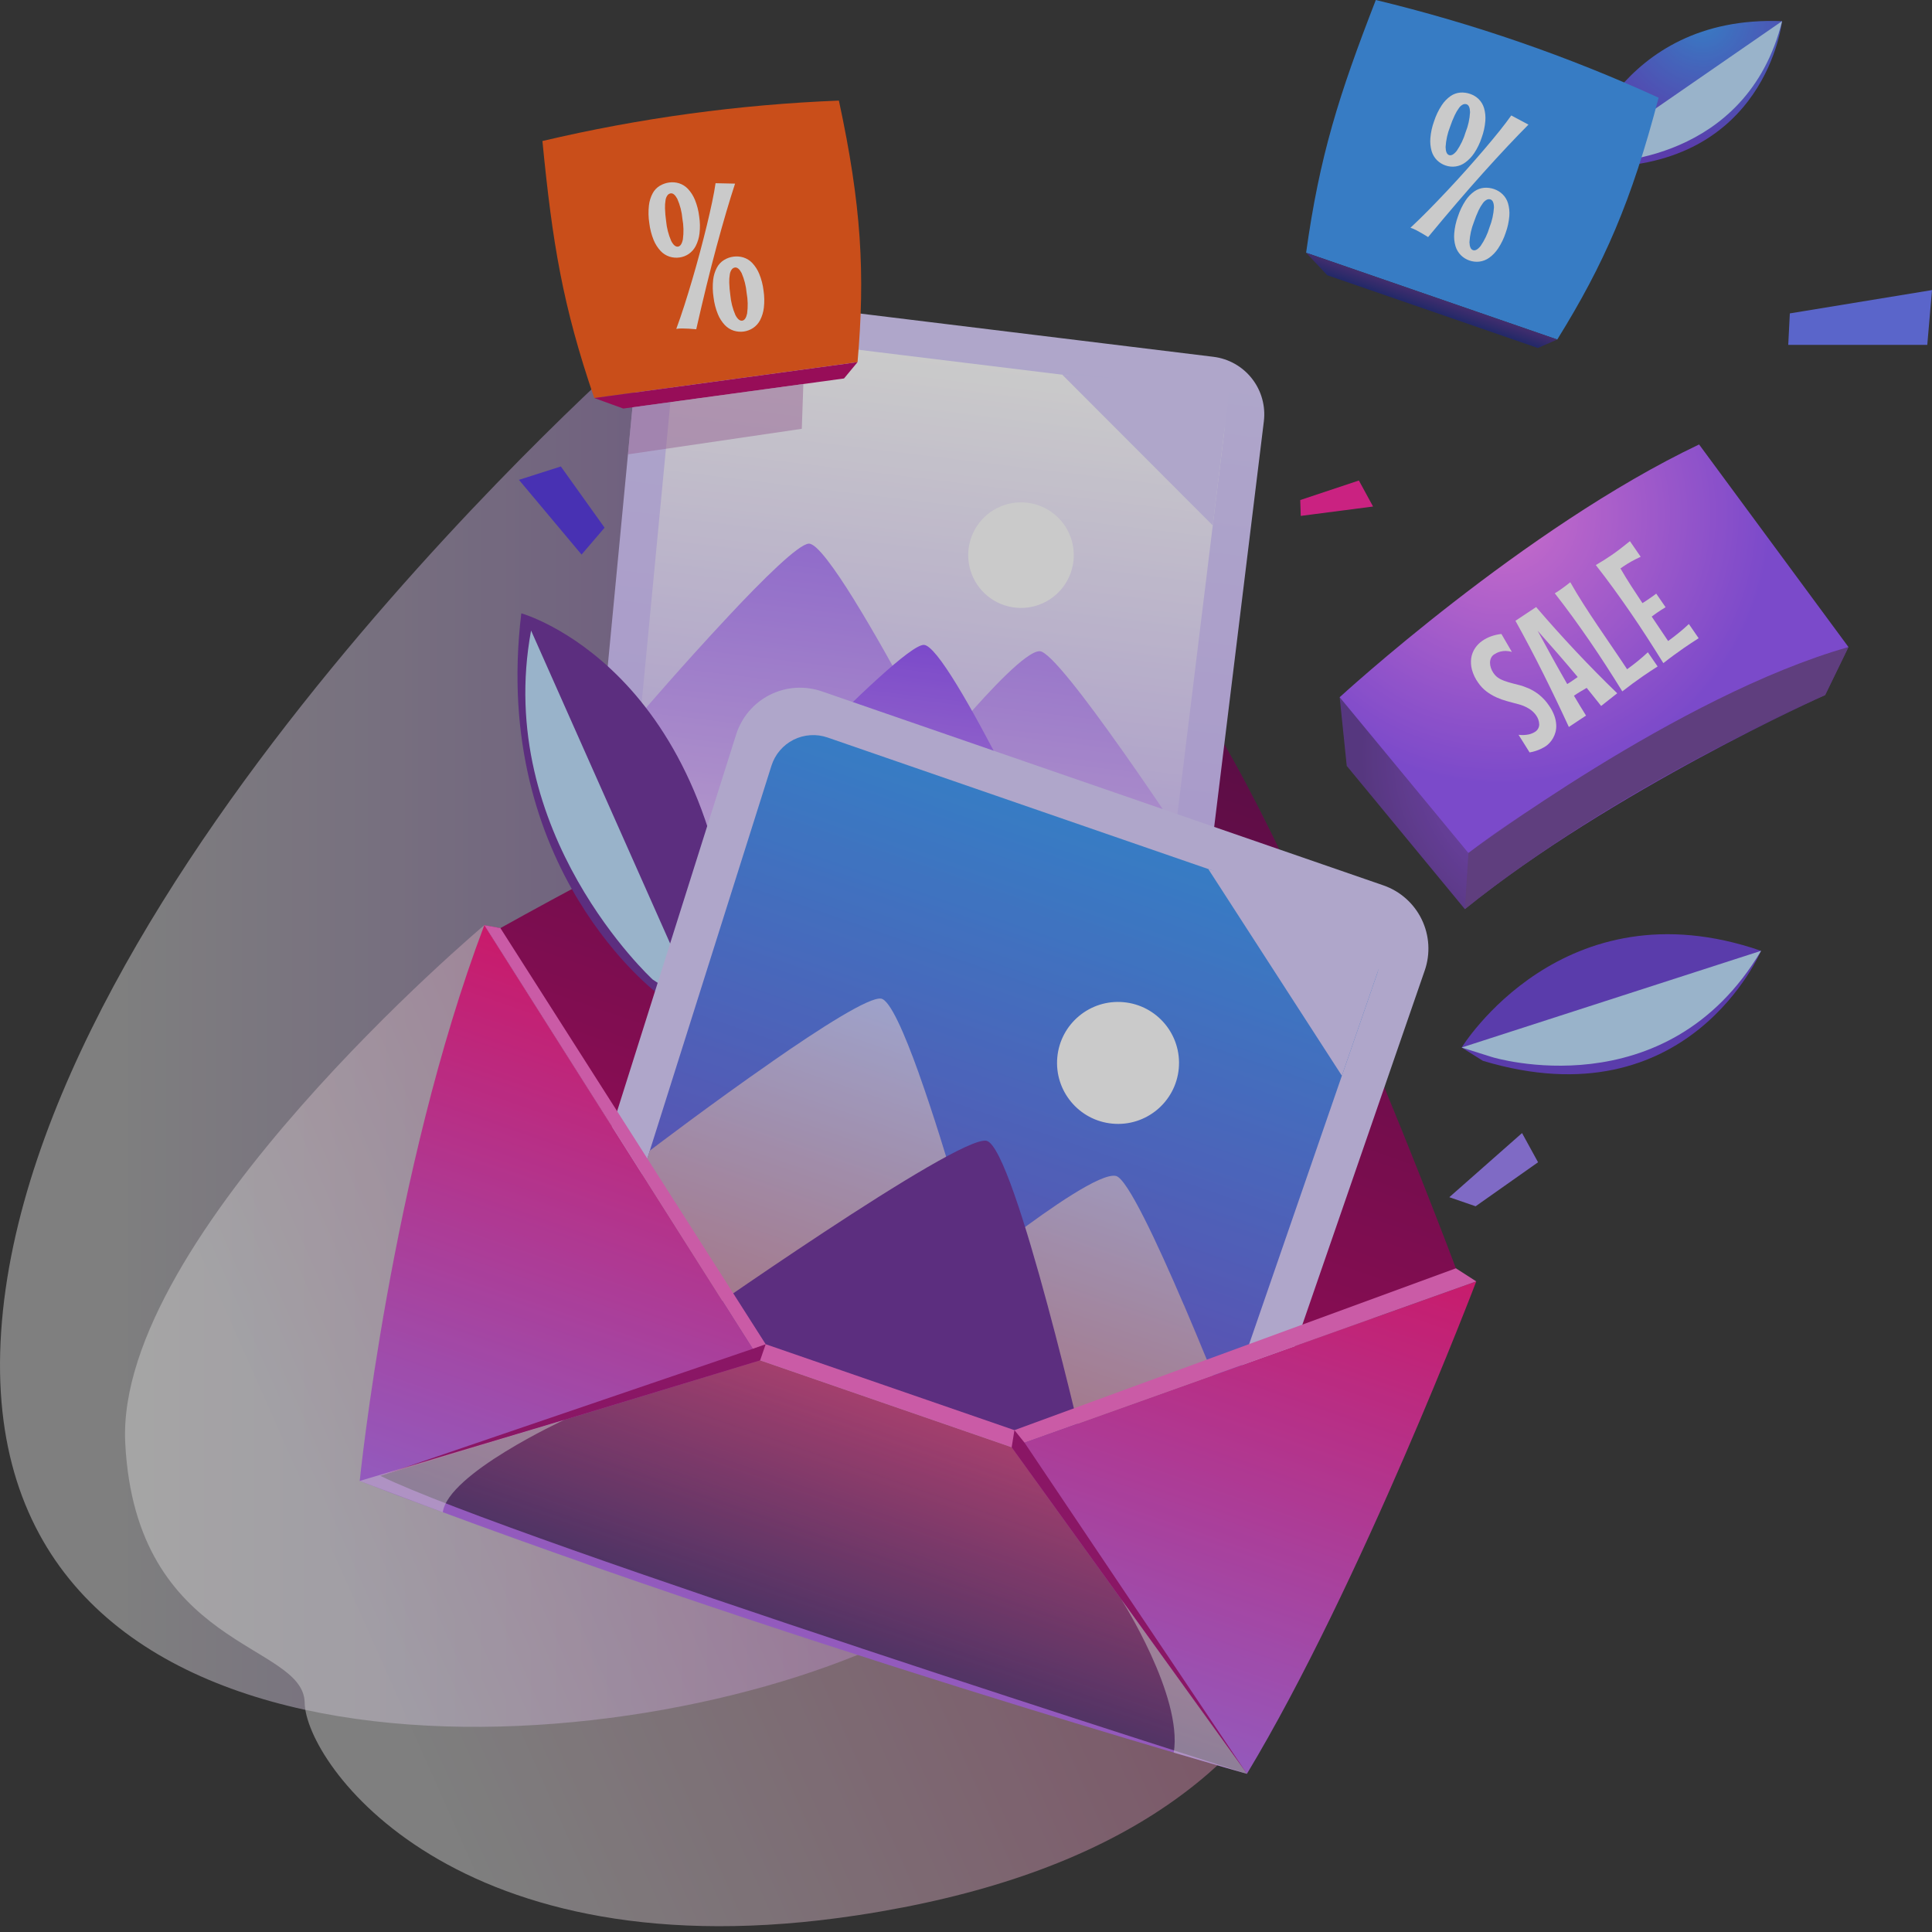 <svg width="144" height="144" viewBox="0 0 144 144" fill="none" xmlns="http://www.w3.org/2000/svg">
<rect x="0" y="0" width="144" height="144" fill="#333333" stroke="none"/>
<g opacity="0.74">
<path style="mix-blend-mode:multiply" opacity="0.5" d="M47.574 25.811C47.574 25.811 2.356 65.422 0.086 99.249C-2.185 133.076 41.309 132.525 63.916 123.35C86.523 114.175 47.574 25.811 47.574 25.811Z" fill="url(#paint0_linear_3715_13078)"/>
<path style="mix-blend-mode:multiply" opacity="0.5" d="M36.099 68.954C36.099 68.954 8.566 92.111 9.334 107.538C10.102 122.965 22.644 122.412 22.709 126.912C22.774 131.412 33.883 147.322 63.916 142.752C101.077 137.097 101.909 113.252 102.34 96.796C102.771 80.34 36.099 68.954 36.099 68.954Z" fill="url(#paint1_linear_3715_13078)"/>
<path d="M117.639 12.068C117.639 12.068 120.531 1.084 132.824 1.577C132.824 1.577 131.663 12.456 119.057 12.457L117.639 12.068Z" fill="url(#paint2_radial_3715_13078)"/>
<g style="mix-blend-mode:soft-light">
<path d="M132.824 1.577L117.639 12.068L119.518 12.092C119.518 12.092 130.196 12.15 132.824 1.577Z" fill="#BDE0FF"/>
</g>
<path d="M85.674 48.646C78.396 46.132 37.297 69.175 37.297 69.175C37.158 69.145 37.017 69.121 36.871 69.096C36.615 69.045 36.357 68.999 36.099 68.954L56.655 101.394L75.404 107.871L110.032 95.509C109.717 95.488 109.412 95.388 109.147 95.217C108.881 95.046 108.663 94.81 108.514 94.532C108.514 94.532 92.179 50.894 85.674 48.646Z" fill="url(#paint3_linear_3715_13078)"/>
<path d="M44.157 61.584L47.574 25.811C47.629 25.237 47.798 24.68 48.072 24.172C48.345 23.665 48.718 23.217 49.168 22.856C49.617 22.495 50.134 22.227 50.689 22.069C51.244 21.911 51.824 21.866 52.397 21.936L90.439 26.594C91.575 26.733 92.61 27.318 93.315 28.22C94.021 29.122 94.339 30.268 94.2 31.404L89.888 66.615C89.75 67.743 89.173 68.771 88.283 69.476C87.392 70.181 86.259 70.507 85.13 70.382L47.982 66.286C46.854 66.162 45.821 65.599 45.106 64.719C44.39 63.839 44.049 62.713 44.157 61.584V61.584Z" fill="url(#paint4_linear_3715_13078)"/>
<path d="M91.239 32.25L87.214 65.122C87.123 65.86 86.746 66.533 86.162 66.994C85.579 67.455 84.837 67.668 84.098 67.585L49.534 63.773C48.797 63.692 48.122 63.324 47.653 62.749C47.185 62.174 46.961 61.438 47.03 60.699L47.744 53.232L50.222 27.304C50.258 26.929 50.368 26.564 50.548 26.232C50.727 25.9 50.97 25.608 51.264 25.371C51.559 25.135 51.897 24.96 52.26 24.857C52.623 24.753 53.002 24.724 53.377 24.769L88.779 29.104C89.522 29.195 90.199 29.578 90.66 30.167C91.122 30.757 91.33 31.506 91.239 32.25V32.25Z" fill="url(#paint5_linear_3715_13078)"/>
<path d="M87.628 61.739L87.214 65.122C87.123 65.86 86.746 66.533 86.162 66.994C85.579 67.455 84.837 67.668 84.098 67.585L49.534 63.773C48.797 63.692 48.122 63.324 47.653 62.749C47.185 62.174 46.961 61.438 47.03 60.699L47.744 53.232C47.744 53.232 51.003 49.434 54.232 45.995L54.233 45.99C56.893 43.143 59.533 40.545 60.289 40.52C60.865 40.503 62.198 42.343 63.692 44.755L63.696 44.766C66.524 49.335 69.932 55.949 69.932 55.949C69.932 55.949 70.724 54.964 71.809 53.718L71.816 53.709C73.725 51.513 76.523 48.499 77.502 48.537C78.247 48.566 80.944 52.115 83.522 55.762L83.526 55.763C85.091 57.974 86.614 60.226 87.628 61.739Z" fill="url(#paint6_linear_3715_13078)"/>
<path d="M80.004 41.856C79.91 42.628 79.588 43.355 79.08 43.945C78.573 44.534 77.901 44.96 77.152 45.169C76.402 45.377 75.607 45.358 74.868 45.114C74.129 44.871 73.478 44.414 72.999 43.801C72.52 43.188 72.233 42.446 72.175 41.67C72.117 40.894 72.291 40.118 72.674 39.441C73.057 38.764 73.632 38.215 74.327 37.864C75.022 37.514 75.805 37.377 76.577 37.472C77.09 37.535 77.585 37.698 78.035 37.952C78.485 38.206 78.88 38.547 79.199 38.954C79.517 39.361 79.752 39.827 79.89 40.325C80.028 40.822 80.067 41.343 80.004 41.856V41.856Z" fill="white"/>
<path d="M52.216 64.004C52.216 64.004 66.981 48.04 68.857 48.066C70.733 48.091 79.569 67.115 79.569 67.115L52.216 64.004Z" fill="url(#paint7_linear_3715_13078)"/>
<path d="M79.176 27.928L90.392 39.163L91.663 28.786L79.176 27.928Z" fill="url(#paint8_linear_3715_13078)"/>
<path d="M49.089 74.115C49.089 74.115 36.538 64.845 38.856 45.714C38.856 45.714 53.442 49.753 54.77 73.013C54.77 73.013 53.245 75.816 52.596 76.145C52.112 76.391 49.089 74.115 49.089 74.115Z" fill="url(#paint9_linear_3715_13078)"/>
<g style="mix-blend-mode:soft-light">
<path d="M39.584 46.998L52.179 75.345L48.643 73.005C48.643 73.005 36.78 62.109 39.584 46.998Z" fill="#BDE0FF"/>
</g>
<path d="M42.361 94.33L54.869 54.742C55.07 54.107 55.396 53.518 55.828 53.011C56.26 52.504 56.789 52.088 57.384 51.789C57.979 51.489 58.628 51.312 59.293 51.268C59.958 51.224 60.625 51.313 61.254 51.53L103.106 65.989C104.357 66.421 105.384 67.332 105.963 68.522C106.542 69.711 106.624 71.082 106.192 72.332L92.809 111.07C92.381 112.31 91.481 113.332 90.304 113.913C89.127 114.495 87.768 114.589 86.523 114.175L45.545 100.567C44.302 100.154 43.271 99.268 42.675 98.101C42.079 96.934 41.966 95.579 42.361 94.33V94.33Z" fill="url(#paint10_linear_3715_13078)"/>
<path d="M102.643 72.572L90.149 108.736C89.868 109.548 89.279 110.217 88.508 110.596C87.738 110.976 86.849 111.037 86.034 110.766L47.907 98.104C47.094 97.833 46.42 97.254 46.03 96.491C45.639 95.728 45.565 94.843 45.821 94.025L48.433 85.762L57.5 57.069C57.631 56.654 57.844 56.269 58.127 55.937C58.41 55.605 58.756 55.333 59.145 55.137C59.534 54.941 59.959 54.826 60.394 54.797C60.829 54.767 61.265 54.826 61.677 54.968L100.625 68.423C101.442 68.706 102.114 69.302 102.493 70.079C102.871 70.857 102.925 71.754 102.643 72.572V72.572Z" fill="url(#paint11_linear_3715_13078)"/>
<path style="mix-blend-mode:multiply" d="M91.435 105.014L90.149 108.736C89.868 109.548 89.279 110.217 88.508 110.596C87.738 110.976 86.849 111.037 86.034 110.766L47.907 98.104C47.094 97.833 46.42 97.254 46.03 96.491C45.639 95.728 45.565 94.843 45.821 94.025L48.433 85.762C48.433 85.762 53.032 82.258 57.512 79.155L57.514 79.149C61.208 76.576 64.818 74.279 65.679 74.433C66.334 74.554 67.395 76.954 68.499 80.04L68.5 80.053C70.591 85.899 72.843 94.195 72.843 94.195C72.843 94.195 73.975 93.274 75.503 92.129L75.512 92.12C78.199 90.101 82.09 87.372 83.187 87.651C84.021 87.865 86.21 92.526 88.24 97.269L88.246 97.271C89.478 100.147 90.655 103.06 91.435 105.014Z" fill="url(#paint12_linear_3715_13078)"/>
<path d="M87.859 79.639C88.088 77.139 86.247 74.926 83.747 74.697C81.247 74.468 79.035 76.308 78.805 78.808C78.576 81.308 80.417 83.521 82.917 83.75C85.417 83.98 87.629 82.139 87.859 79.639Z" fill="white"/>
<path d="M50.88 99.013C50.88 99.013 71.42 84.547 73.533 85.029C75.647 85.511 81.031 109.139 81.031 109.139L50.88 99.013Z" fill="url(#paint13_linear_3715_13078)"/>
<path d="M90.06 64.774L100.015 80.178L103.959 68.761L90.06 64.774Z" fill="url(#paint14_linear_3715_13078)"/>
<path d="M110.032 95.509C110.032 95.509 101.401 118.171 92.938 132.21C92.938 132.21 57.829 122.295 26.812 110.38C26.812 110.38 29.133 87.372 36.099 68.954L56.655 101.394L75.404 107.871L110.032 95.509Z" fill="url(#paint15_linear_3715_13078)"/>
<path d="M36.1 68.954L37.298 69.175L57.07 100.191L75.611 106.595L108.515 94.532L110.032 95.508L75.404 107.871L56.655 101.394L36.1 68.954Z" fill="#FF69CF"/>
<path style="mix-blend-mode:screen" opacity="0.5" d="M28.343 110L56.655 101.394L75.404 107.871L92.942 132.209C92.942 132.209 38.191 114.793 28.343 110Z" fill="url(#paint16_linear_3715_13078)"/>
<path d="M57.07 100.191L56.108 100.532L28.342 110L56.655 101.394L57.07 100.191Z" fill="#A90C77"/>
<path d="M75.611 106.595L76.362 107.529L92.941 132.209L75.404 107.871L75.611 106.595Z" fill="#A90C77"/>
<path style="mix-blend-mode:multiply" opacity="0.5" d="M42.044 105.835C42.044 105.835 33.378 109.838 33.005 112.714L26.812 110.38L42.044 105.835Z" fill="url(#paint17_linear_3715_13078)"/>
<path style="mix-blend-mode:multiply" opacity="0.5" d="M83.578 119.215C83.578 119.215 88.168 126.408 87.485 130.628L92.942 132.209L83.578 119.215Z" fill="url(#paint18_linear_3715_13078)"/>
<path d="M137.775 48.228L136.035 51.808C136.035 51.808 120.133 58.913 109.182 67.761L100.379 57.086L99.852 51.966L137.775 48.228Z" fill="url(#paint19_radial_3715_13078)"/>
<path d="M99.852 51.966C99.852 51.966 113.605 39.329 126.64 33.128L137.775 48.228C137.775 48.228 119.62 55.669 109.448 63.581L99.852 51.966Z" fill="url(#paint20_radial_3715_13078)"/>
<path d="M115.455 52.591C115.622 52.825 115.756 53.08 115.854 53.349C115.932 53.564 115.978 53.788 115.992 54.016C116.003 54.205 115.984 54.395 115.935 54.578C115.892 54.737 115.828 54.89 115.745 55.033C115.673 55.157 115.587 55.272 115.489 55.377C115.413 55.46 115.328 55.535 115.236 55.6C115.195 55.629 115.138 55.664 115.063 55.707C114.977 55.757 114.889 55.801 114.798 55.842C114.683 55.893 114.566 55.937 114.446 55.975C114.303 56.022 114.156 56.057 114.007 56.081L113.184 54.767C113.44 54.801 113.7 54.791 113.952 54.738C114.114 54.701 114.268 54.638 114.408 54.55C114.504 54.492 114.583 54.411 114.638 54.315C114.694 54.218 114.724 54.108 114.725 53.997C114.717 53.743 114.63 53.497 114.477 53.295C114.343 53.111 114.175 52.955 113.983 52.833C113.715 52.665 113.421 52.544 113.112 52.473C112.863 52.407 112.603 52.337 112.334 52.263C112.063 52.189 111.798 52.094 111.542 51.98C111.28 51.862 111.031 51.715 110.801 51.543C110.556 51.357 110.344 51.133 110.172 50.879C109.96 50.586 109.803 50.256 109.708 49.907C109.633 49.624 109.616 49.328 109.658 49.038C109.699 48.777 109.796 48.529 109.943 48.309C110.089 48.092 110.276 47.904 110.492 47.756C110.691 47.62 110.908 47.51 111.136 47.428C111.384 47.339 111.643 47.281 111.906 47.253L112.688 48.594C112.54 48.546 112.385 48.521 112.229 48.518C112.101 48.517 111.973 48.532 111.848 48.561C111.746 48.585 111.648 48.62 111.554 48.666C111.485 48.7 111.418 48.739 111.354 48.782C111.259 48.846 111.183 48.936 111.134 49.041C111.084 49.149 111.058 49.266 111.057 49.385C111.056 49.518 111.078 49.649 111.12 49.774C111.166 49.914 111.231 50.046 111.315 50.166C111.437 50.349 111.603 50.499 111.798 50.602C111.999 50.705 112.209 50.787 112.427 50.848C112.656 50.914 112.898 50.979 113.151 51.04C113.417 51.105 113.676 51.194 113.927 51.304C114.207 51.429 114.471 51.589 114.712 51.778C115 52.01 115.251 52.284 115.455 52.591V52.591Z" fill="white"/>
<path d="M119.339 52.618C119.162 52.397 118.984 52.173 118.806 51.948C118.628 51.721 118.447 51.496 118.262 51.271C118.106 51.364 117.956 51.451 117.811 51.536C117.665 51.621 117.522 51.713 117.38 51.811L117.314 51.856C117.465 52.111 117.614 52.361 117.763 52.606C117.912 52.852 118.062 53.094 118.213 53.334L116.933 54.185C116.313 52.837 115.675 51.505 115.018 50.191C114.362 48.876 113.674 47.569 112.953 46.27L114.494 45.246C115.452 46.363 116.43 47.454 117.43 48.519C118.43 49.584 119.466 50.635 120.538 51.673L119.339 52.618ZM114.606 47.012C114.966 47.68 115.328 48.344 115.693 49.004C116.057 49.661 116.43 50.322 116.812 50.986C116.887 50.944 116.962 50.896 117.036 50.845L117.264 50.689L117.594 50.462C117.104 49.875 116.611 49.297 116.115 48.727C115.619 48.158 115.116 47.587 114.606 47.012V47.012Z" fill="white"/>
<path d="M123.55 49.674C123.356 49.798 123.169 49.919 122.99 50.037C122.81 50.155 122.633 50.275 122.458 50.396C122.195 50.578 121.938 50.761 121.687 50.946C121.436 51.13 121.18 51.325 120.918 51.531C120.516 50.881 120.112 50.243 119.707 49.615C119.302 48.986 118.883 48.358 118.451 47.73C118.037 47.13 117.619 46.539 117.196 45.956C116.772 45.374 116.335 44.796 115.885 44.221C115.926 44.198 115.966 44.173 116.005 44.146C116.044 44.124 116.092 44.094 116.146 44.057C116.199 44.02 116.26 43.979 116.328 43.932C116.436 43.857 116.551 43.775 116.674 43.682C116.797 43.59 116.919 43.495 117.04 43.396C117.331 43.912 117.652 44.445 118.003 44.995C118.354 45.544 118.716 46.094 119.088 46.646C119.461 47.198 119.834 47.748 120.207 48.293C120.581 48.839 120.937 49.369 121.275 49.882C121.547 49.685 121.807 49.486 122.055 49.285C122.303 49.085 122.558 48.862 122.821 48.617L123.55 49.674Z" fill="white"/>
<path d="M124.143 45.259C124.034 45.324 123.924 45.392 123.814 45.463C123.704 45.534 123.594 45.607 123.486 45.681C123.426 45.723 123.364 45.768 123.3 45.816C123.237 45.866 123.173 45.911 123.108 45.956L124.333 47.777C124.605 47.58 124.865 47.381 125.112 47.18C125.36 46.98 125.616 46.757 125.879 46.511L126.607 47.569C126.414 47.693 126.227 47.814 126.048 47.932C125.868 48.05 125.691 48.17 125.515 48.291C125.252 48.472 124.995 48.656 124.745 48.841C124.494 49.025 124.237 49.22 123.976 49.426C123.573 48.776 123.17 48.138 122.765 47.51C122.359 46.881 121.94 46.253 121.508 45.625C121.095 45.025 120.676 44.434 120.253 43.851C119.83 43.269 119.393 42.691 118.942 42.116C119.362 41.872 119.752 41.626 120.113 41.378C120.342 41.22 120.567 41.057 120.787 40.887C121.006 40.719 121.239 40.535 121.485 40.335L122.286 41.499C122.052 41.607 121.826 41.721 121.607 41.841C121.391 41.961 121.18 42.091 120.977 42.231L120.779 42.367C121.036 42.812 121.302 43.248 121.578 43.674C121.855 44.1 122.135 44.527 122.419 44.954C122.511 44.9 122.602 44.842 122.691 44.78C122.781 44.719 122.873 44.656 122.967 44.591C123.045 44.537 123.124 44.483 123.205 44.426C123.286 44.371 123.366 44.311 123.446 44.246L124.143 45.259Z" fill="white"/>
<g style="mix-blend-mode:multiply">
<path d="M109.182 67.761L109.448 63.581C109.448 63.581 125.116 51.819 137.775 48.228L136.035 51.808C136.035 51.808 120.81 58.411 109.182 67.761Z" fill="#6E4298"/>
</g>
<path d="M102.545 6.10352e-05C99.785 7.104 98.356 11.614 97.35 18.839L116.069 25.306C119.565 19.676 121.609 14.992 123.624 7.282C116.848 4.184 109.789 1.746 102.545 6.10352e-05V6.10352e-05Z" fill="url(#paint21_linear_3715_13078)"/>
<path d="M97.35 18.839L98.926 20.514L114.622 25.937L116.069 25.306L97.35 18.839Z" fill="url(#paint22_linear_3715_13078)"/>
<path d="M113.923 9.288C113.453 9.761 112.936 10.295 112.374 10.892C111.812 11.489 111.214 12.142 110.579 12.848C109.944 13.554 109.281 14.312 108.588 15.12C107.895 15.928 107.18 16.779 106.442 17.671C106.279 17.57 106.12 17.473 105.966 17.381C105.833 17.303 105.69 17.224 105.538 17.146C105.406 17.077 105.268 17.02 105.126 16.976C105.539 16.593 105.98 16.164 106.45 15.688C106.918 15.213 107.394 14.719 107.875 14.206C108.357 13.693 108.833 13.173 109.303 12.647C109.773 12.12 110.218 11.611 110.638 11.119C111.058 10.626 111.44 10.165 111.784 9.737C112.127 9.307 112.412 8.93 112.641 8.605L113.923 9.288ZM110.433 10.265C110.301 10.671 110.114 11.058 109.877 11.414C109.697 11.685 109.471 11.922 109.208 12.114C109 12.268 108.757 12.368 108.501 12.406C108.245 12.444 107.983 12.419 107.739 12.333C107.501 12.251 107.285 12.117 107.105 11.941C106.917 11.752 106.78 11.519 106.705 11.264C106.616 10.95 106.584 10.624 106.611 10.299C106.646 9.869 106.738 9.445 106.887 9.039C107.023 8.617 107.215 8.215 107.459 7.844C107.635 7.574 107.861 7.341 108.124 7.155C108.338 7.009 108.587 6.921 108.847 6.9C109.096 6.884 109.345 6.918 109.581 7.001C109.817 7.081 110.032 7.213 110.211 7.386C110.398 7.572 110.536 7.801 110.611 8.053C110.702 8.363 110.734 8.687 110.708 9.009C110.674 9.438 110.582 9.861 110.433 10.265ZM109.239 9.852C109.431 9.375 109.542 8.87 109.569 8.356C109.559 8.023 109.474 7.829 109.314 7.773C109.226 7.744 109.13 7.748 109.045 7.786C108.927 7.845 108.826 7.932 108.751 8.04C108.625 8.21 108.518 8.391 108.429 8.583C108.296 8.865 108.179 9.155 108.08 9.452C107.889 9.934 107.776 10.443 107.746 10.961C107.754 11.303 107.84 11.502 108.006 11.559C108.172 11.617 108.363 11.511 108.577 11.243C108.869 10.817 109.093 10.348 109.239 9.852V9.852ZM112.221 17.36C112.088 17.768 111.9 18.155 111.664 18.513C111.485 18.785 111.258 19.023 110.994 19.214C110.777 19.369 110.526 19.467 110.261 19.5C110.011 19.528 109.758 19.499 109.521 19.417C109.283 19.335 109.066 19.201 108.887 19.024C108.7 18.837 108.562 18.606 108.485 18.352C108.394 18.041 108.362 17.715 108.39 17.392C108.425 16.961 108.517 16.537 108.666 16.132C108.802 15.712 108.993 15.313 109.235 14.945C109.411 14.675 109.637 14.441 109.9 14.256C110.116 14.109 110.365 14.02 110.624 13.997C110.874 13.978 111.124 14.011 111.36 14.093C111.598 14.174 111.814 14.306 111.995 14.481C112.184 14.666 112.323 14.896 112.398 15.149C112.489 15.459 112.522 15.783 112.496 16.105C112.461 16.534 112.369 16.956 112.221 17.36V17.36ZM111.019 16.945C111.208 16.469 111.32 15.966 111.351 15.454C111.345 15.119 111.259 14.924 111.093 14.866C111.004 14.836 110.907 14.842 110.822 14.883C110.705 14.944 110.603 15.033 110.527 15.141C110.402 15.309 110.294 15.489 110.206 15.679C110.074 15.96 109.958 16.249 109.859 16.544C109.667 17.026 109.554 17.536 109.525 18.054C109.535 18.39 109.622 18.586 109.788 18.643C109.954 18.701 110.143 18.598 110.355 18.335C110.648 17.91 110.872 17.44 111.019 16.945Z" fill="white"/>
<path d="M40.429 10.511C41.171 18.096 41.93 22.765 44.292 29.667L63.916 26.992C64.495 20.391 64.206 15.288 62.526 7.498C55.08 7.792 47.681 8.8 40.429 10.511V10.511Z" fill="url(#paint23_linear_3715_13078)"/>
<path d="M44.292 29.667L46.455 30.451L62.908 28.209L63.916 26.992L44.292 29.667Z" fill="url(#paint24_linear_3715_13078)"/>
<path d="M52.113 16.131C52.179 16.553 52.187 16.983 52.136 17.407C52.098 17.731 52.002 18.045 51.855 18.335C51.733 18.573 51.554 18.776 51.335 18.928C51.128 19.069 50.891 19.159 50.642 19.192C50.393 19.227 50.139 19.205 49.9 19.128C49.647 19.046 49.419 18.9 49.237 18.706C49.016 18.466 48.84 18.189 48.717 17.887C48.555 17.487 48.447 17.067 48.396 16.638C48.327 16.2 48.317 15.754 48.367 15.313C48.402 14.993 48.498 14.682 48.65 14.399C48.774 14.17 48.957 13.979 49.18 13.845C49.395 13.718 49.633 13.635 49.88 13.602C50.127 13.568 50.379 13.589 50.617 13.662C50.867 13.744 51.093 13.886 51.274 14.077C51.495 14.313 51.67 14.588 51.793 14.887C51.955 15.285 52.063 15.704 52.113 16.131V16.131ZM50.862 16.302C50.818 15.79 50.689 15.289 50.481 14.819C50.322 14.524 50.159 14.389 49.99 14.412C49.899 14.426 49.815 14.473 49.757 14.546C49.678 14.651 49.627 14.775 49.608 14.905C49.572 15.113 49.558 15.324 49.566 15.534C49.575 15.847 49.602 16.158 49.647 16.468C49.693 16.984 49.823 17.49 50.03 17.965C50.19 18.266 50.358 18.405 50.532 18.382C50.706 18.358 50.828 18.178 50.898 17.842C50.967 17.33 50.955 16.81 50.862 16.302V16.302ZM54.787 13.686C54.58 14.319 54.36 15.029 54.128 15.816C53.897 16.602 53.657 17.454 53.409 18.371C53.161 19.288 52.91 20.263 52.657 21.297C52.404 22.331 52.15 23.412 51.894 24.541C51.702 24.525 51.516 24.51 51.338 24.498C51.183 24.489 51.021 24.483 50.85 24.482C50.701 24.479 50.552 24.49 50.405 24.514C50.602 23.986 50.802 23.404 51.006 22.769C51.209 22.134 51.41 21.478 51.609 20.802C51.807 20.128 51.997 19.449 52.179 18.768C52.361 18.086 52.529 17.43 52.682 16.801C52.834 16.172 52.967 15.589 53.08 15.051C53.193 14.513 53.278 14.047 53.334 13.655L54.787 13.686ZM56.91 21.657C56.975 22.081 56.983 22.512 56.933 22.938C56.896 23.261 56.8 23.576 56.652 23.865C56.528 24.101 56.347 24.302 56.126 24.45C55.916 24.588 55.677 24.677 55.428 24.711C55.179 24.744 54.925 24.722 54.686 24.646C54.434 24.564 54.206 24.42 54.024 24.228C53.803 23.991 53.627 23.715 53.505 23.414C53.342 23.014 53.234 22.593 53.184 22.165C53.115 21.729 53.106 21.286 53.155 20.848C53.191 20.528 53.287 20.218 53.439 19.934C53.564 19.706 53.746 19.513 53.968 19.376C54.181 19.246 54.419 19.162 54.667 19.129C54.916 19.095 55.169 19.116 55.409 19.189C55.661 19.269 55.889 19.411 56.071 19.603C56.291 19.839 56.467 20.113 56.589 20.413C56.752 20.811 56.86 21.229 56.91 21.657V21.657ZM55.649 21.828C55.604 21.318 55.477 20.819 55.274 20.349C55.117 20.053 54.952 19.916 54.778 19.939C54.685 19.953 54.602 20.003 54.545 20.077C54.467 20.185 54.416 20.31 54.397 20.441C54.361 20.648 54.346 20.857 54.354 21.067C54.363 21.377 54.39 21.687 54.434 21.994C54.48 22.511 54.609 23.016 54.817 23.491C54.977 23.788 55.143 23.924 55.318 23.901C55.492 23.877 55.614 23.699 55.686 23.369C55.755 22.857 55.743 22.337 55.649 21.828V21.828Z" fill="white"/>
<path d="M108.945 78.076C108.945 78.076 116.483 65.769 131.259 70.868C131.259 70.868 125.867 83.678 110.528 79.068L108.945 78.076Z" fill="url(#paint25_radial_3715_13078)"/>
<g style="mix-blend-mode:soft-light">
<path d="M131.259 70.868L108.945 78.076L111.224 78.793C111.224 78.793 124.194 82.77 131.259 70.868Z" fill="#BDE0FF"/>
</g>
<path d="M108.024 89.232L113.444 84.452L114.638 86.628L109.984 89.909L108.024 89.232Z" fill="#9A7DF8"/>
<path d="M43.346 41.335L45.062 39.332L41.803 34.767L38.678 35.765L43.346 41.335Z" fill="#4F31E0"/>
<path d="M96.913 37.27L101.284 35.815L102.34 37.753L96.951 38.452L96.913 37.27Z" fill="#FF1D9C"/>
<path d="M133.404 23.359L144 21.621L143.648 25.704L133.285 25.706L133.404 23.359Z" fill="#6877FF"/>
<g style="mix-blend-mode:multiply" opacity="0.5">
<path d="M46.805 33.864L59.761 31.962L59.877 28.622L47.14 30.358L46.805 33.864Z" fill="#B975B6"/>
</g>
</g>
<defs>
<linearGradient id="paint0_linear_3715_13078" x1="3.70922e-06" y1="77.261" x2="70.972" y2="77.261" gradientUnits="userSpaceOnUse">
<stop offset="0.135" stop-color="white"/>
<stop offset="1" stop-color="#BF7CFF"/>
</linearGradient>
<linearGradient id="paint1_linear_3715_13078" x1="14.566" y1="123.024" x2="98.129" y2="85.82" gradientUnits="userSpaceOnUse">
<stop offset="0.135" stop-color="white"/>
<stop offset="1" stop-color="#F468A9"/>
</linearGradient>
<radialGradient id="paint2_radial_3715_13078" cx="0" cy="0" r="1" gradientUnits="userSpaceOnUse" gradientTransform="translate(126.927 1.483) rotate(12.674) scale(9.575)">
<stop stop-color="#3996F7"/>
<stop offset="1" stop-color="#6840D5"/>
</radialGradient>
<linearGradient id="paint3_linear_3715_13078" x1="65.402" y1="104.416" x2="84.774" y2="48.336" gradientUnits="userSpaceOnUse">
<stop stop-color="#BA0065"/>
<stop offset="1" stop-color="#63004A"/>
</linearGradient>
<linearGradient id="paint4_linear_3715_13078" x1="66.004" y1="68.492" x2="71.418" y2="24.265" gradientUnits="userSpaceOnUse">
<stop stop-color="#D1BBFF"/>
<stop offset="1" stop-color="#DACFFF"/>
</linearGradient>
<linearGradient id="paint5_linear_3715_13078" x1="66.317" y1="65.828" x2="71.078" y2="26.936" gradientUnits="userSpaceOnUse">
<stop stop-color="#D1BBFF"/>
<stop offset="1" stop-color="white"/>
</linearGradient>
<linearGradient id="paint6_linear_3715_13078" x1="66.66" y1="65.87" x2="69.623" y2="41.659" gradientUnits="userSpaceOnUse">
<stop stop-color="#E1BDFF"/>
<stop offset="1" stop-color="#B17FFF"/>
</linearGradient>
<linearGradient id="paint7_linear_3715_13078" x1="65.878" y1="65.677" x2="68.046" y2="47.965" gradientUnits="userSpaceOnUse">
<stop stop-color="#CF95FF"/>
<stop offset="1" stop-color="#9552FF"/>
</linearGradient>
<linearGradient id="paint8_linear_3715_13078" x1="1428.97" y1="910.994" x2="1428.97" y2="758.04" gradientUnits="userSpaceOnUse">
<stop stop-color="#D1BBFF"/>
<stop offset="1" stop-color="#DACFFF"/>
</linearGradient>
<linearGradient id="paint9_linear_3715_13078" x1="752.223" y1="2893.61" x2="919.542" y2="1793.8" gradientUnits="userSpaceOnUse">
<stop stop-color="#1C257B"/>
<stop offset="1" stop-color="#6A2C9A"/>
</linearGradient>
<linearGradient id="paint10_linear_3715_13078" x1="3599.53" y1="14825.9" x2="4982.12" y2="10823.3" gradientUnits="userSpaceOnUse">
<stop stop-color="#D1BBFF"/>
<stop offset="1" stop-color="#DACFFF"/>
</linearGradient>
<linearGradient id="paint11_linear_3715_13078" x1="66.37" y1="104.482" x2="81.15" y2="61.695" gradientUnits="userSpaceOnUse">
<stop stop-color="#744FD8"/>
<stop offset="1" stop-color="#3996F7"/>
</linearGradient>
<linearGradient id="paint12_linear_3715_13078" x1="66.748" y1="104.612" x2="75.948" y2="77.977" gradientUnits="userSpaceOnUse">
<stop stop-color="#CC8BA1"/>
<stop offset="1" stop-color="#C4C9FF"/>
</linearGradient>
<linearGradient id="paint13_linear_3715_13078" x1="2083.3" y1="5833.91" x2="2294.72" y2="5221.87" gradientUnits="userSpaceOnUse">
<stop stop-color="#1C257B"/>
<stop offset="1" stop-color="#6A2C9A"/>
</linearGradient>
<linearGradient id="paint14_linear_3715_13078" x1="1262.27" y1="2974.66" x2="1341.37" y2="2745.65" gradientUnits="userSpaceOnUse">
<stop stop-color="#D1BBFF"/>
<stop offset="1" stop-color="#DACFFF"/>
</linearGradient>
<linearGradient id="paint15_linear_3715_13078" x1="59.318" y1="121.965" x2="73.202" y2="81.77" gradientUnits="userSpaceOnUse">
<stop stop-color="#B469EF"/>
<stop offset="1" stop-color="#FE117E"/>
</linearGradient>
<linearGradient id="paint16_linear_3715_13078" x1="60.443" y1="121.68" x2="66.3" y2="104.726" gradientUnits="userSpaceOnUse">
<stop/>
<stop offset="1" stop-color="#C14547"/>
</linearGradient>
<linearGradient id="paint17_linear_3715_13078" x1="798.509" y1="1958.45" x2="826.151" y2="1878.43" gradientUnits="userSpaceOnUse">
<stop stop-color="#CC8BA1"/>
<stop offset="1" stop-color="white"/>
</linearGradient>
<linearGradient id="paint18_linear_3715_13078" x1="561.598" y1="3321.66" x2="614.142" y2="3169.55" gradientUnits="userSpaceOnUse">
<stop stop-color="#CC8BA1"/>
<stop offset="1" stop-color="white"/>
</linearGradient>
<radialGradient id="paint19_radial_3715_13078" cx="0" cy="0" r="1" gradientUnits="userSpaceOnUse" gradientTransform="translate(117.167 56.328) rotate(14.767) scale(15.656)">
<stop stop-color="#A157FF"/>
<stop offset="1" stop-color="#63399A"/>
</radialGradient>
<radialGradient id="paint20_radial_3715_13078" cx="0" cy="0" r="1" gradientUnits="userSpaceOnUse" gradientTransform="translate(111.902 38.358) rotate(14.767) scale(20.012)">
<stop stop-color="#FF81FF"/>
<stop offset="1" stop-color="#9552FF"/>
</radialGradient>
<linearGradient id="paint21_linear_3715_13078" x1="3831.94" y1="2040.58" x2="3831.94" y2="1380.26" gradientUnits="userSpaceOnUse">
<stop stop-color="#744FD8"/>
<stop offset="1" stop-color="#3996F7"/>
</linearGradient>
<linearGradient id="paint22_linear_3715_13078" x1="106.36" y1="23.083" x2="106.71" y2="22.072" gradientUnits="userSpaceOnUse">
<stop stop-color="#1C257B"/>
<stop offset="1" stop-color="#482C83"/>
</linearGradient>
<linearGradient id="paint23_linear_3715_13078" x1="1059.11" y1="879.902" x2="980.957" y2="306.739" gradientUnits="userSpaceOnUse">
<stop offset="0.198" stop-color="#B31A8F"/>
<stop offset="1" stop-color="#FE5811"/>
</linearGradient>
<linearGradient id="paint24_linear_3715_13078" x1="599.838" y1="106.707" x2="675.435" y2="255.174" gradientUnits="userSpaceOnUse">
<stop stop-color="#BA0065"/>
<stop offset="1" stop-color="#63004A"/>
</linearGradient>
<radialGradient id="paint25_radial_3715_13078" cx="0" cy="0" r="1" gradientUnits="userSpaceOnUse" gradientTransform="translate(3197.39 3714.05) rotate(29.413) scale(353.474 165.348)">
<stop stop-color="#3996F7"/>
<stop offset="1" stop-color="#6840D5"/>
</radialGradient>
</defs>
</svg>
